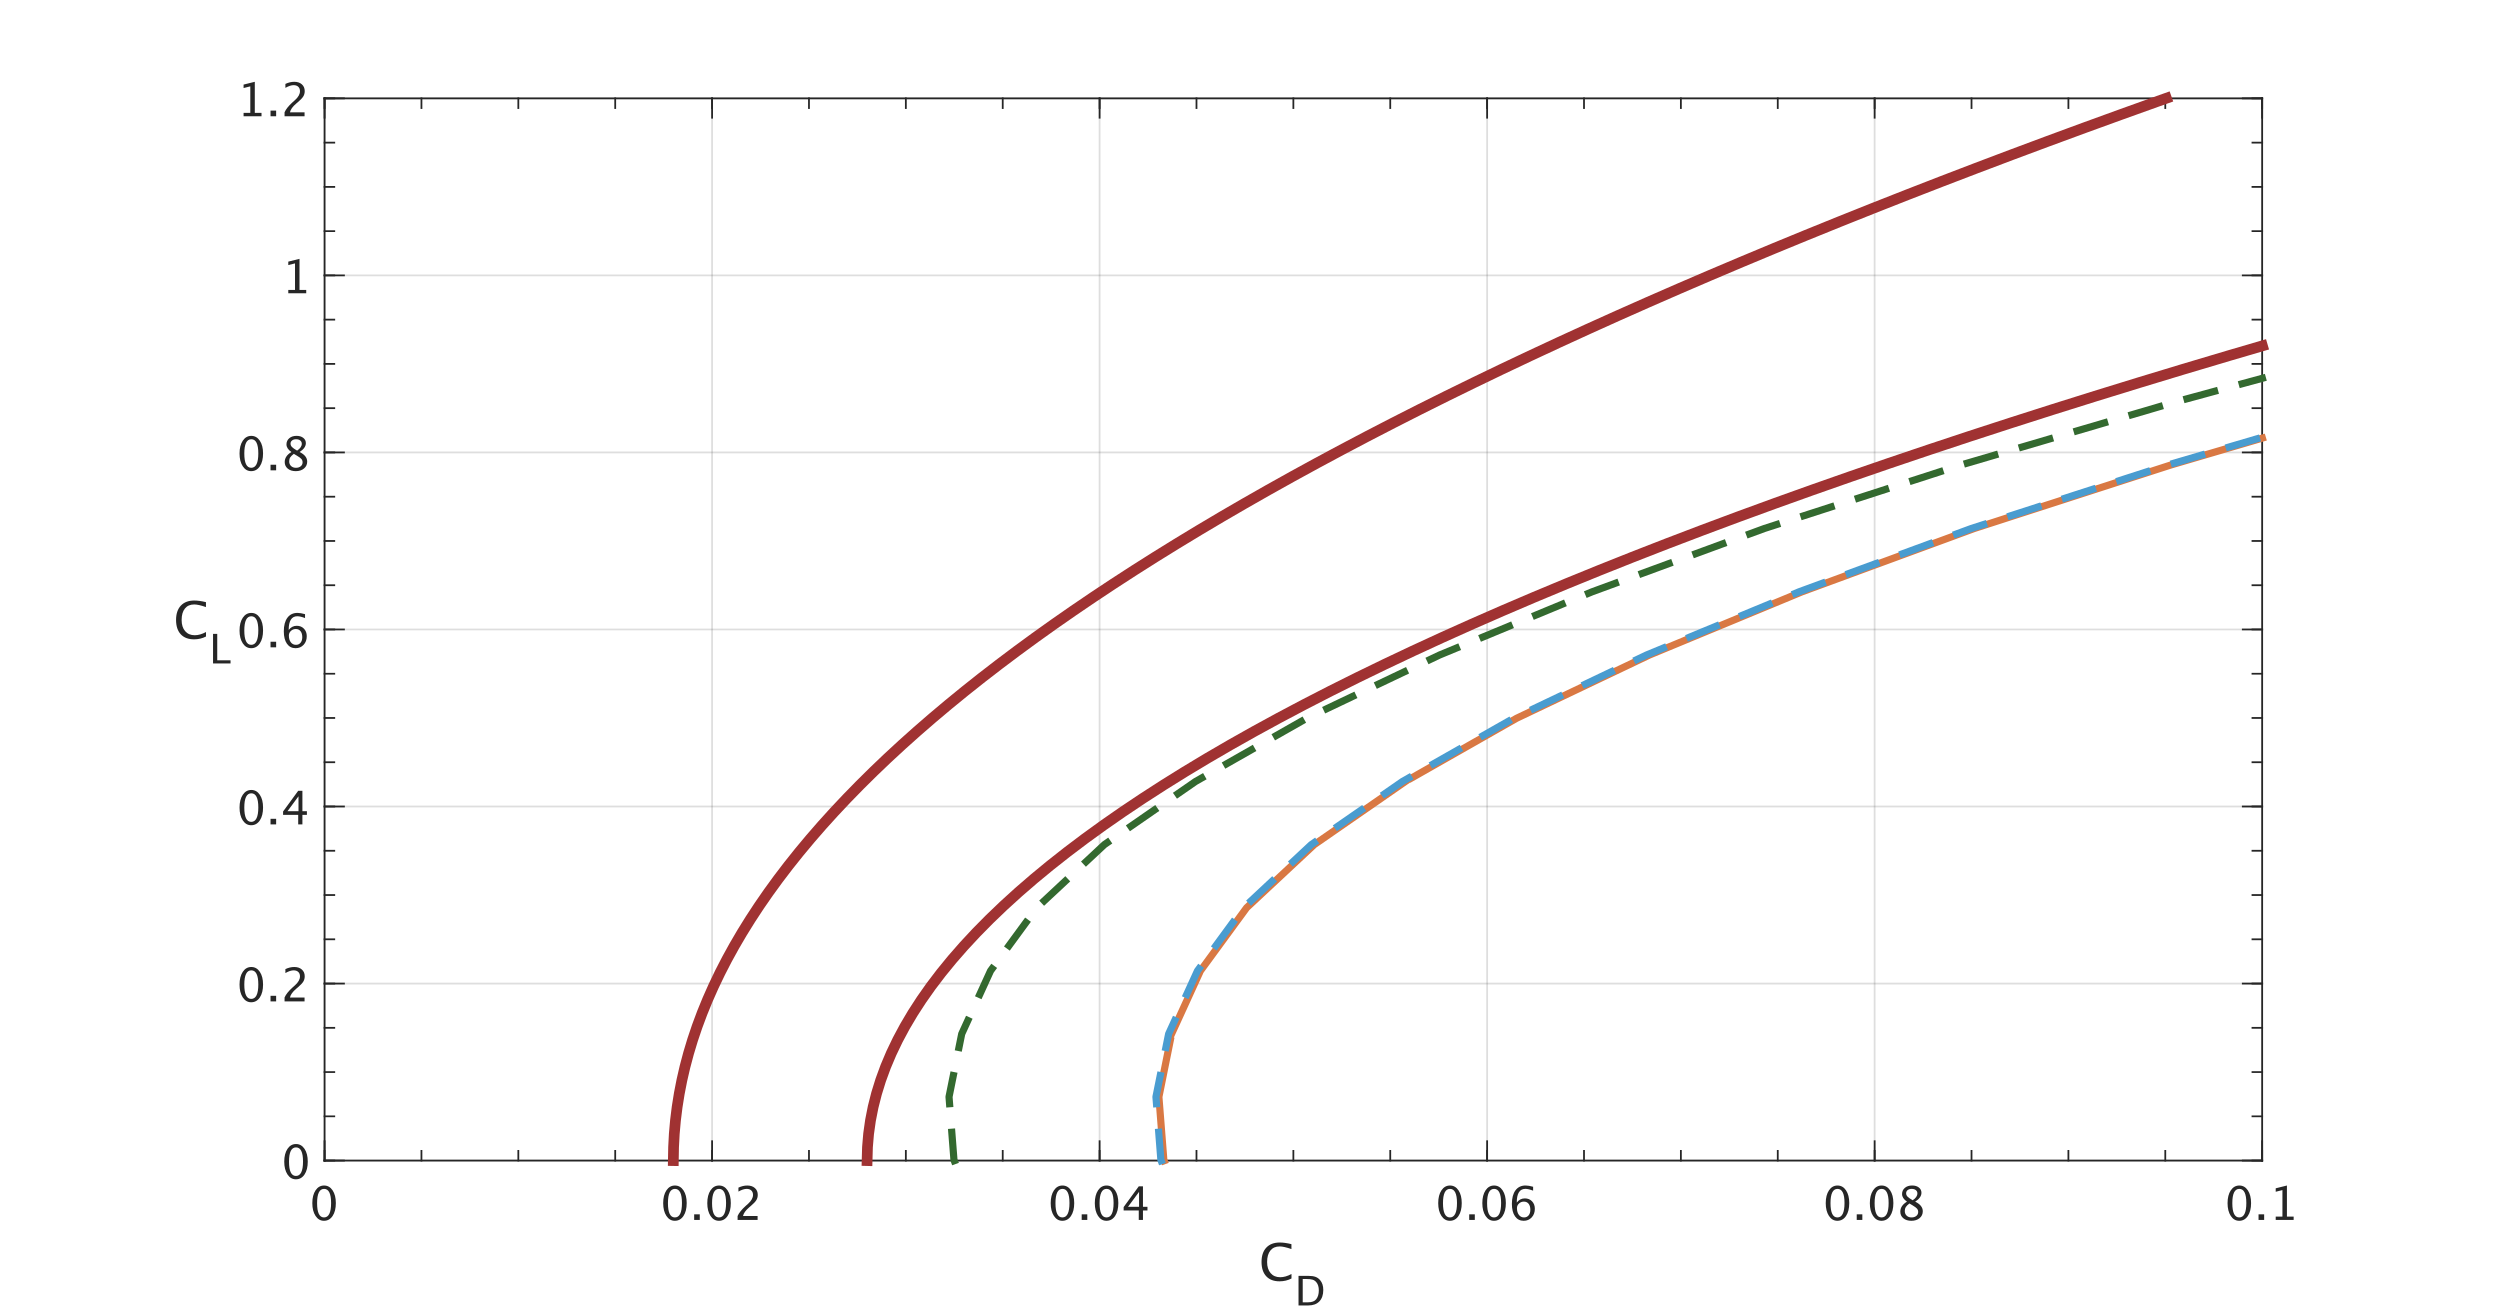 <?xml version="1.0"?>
<!DOCTYPE svg PUBLIC '-//W3C//DTD SVG 1.0//EN'
          'http://www.w3.org/TR/2001/REC-SVG-20010904/DTD/svg10.dtd'>
<svg xmlns:xlink="http://www.w3.org/1999/xlink" style="fill-opacity:1; color-rendering:auto; color-interpolation:auto; text-rendering:auto; stroke:black; stroke-linecap:square; stroke-miterlimit:10; shape-rendering:auto; stroke-opacity:1; fill:black; stroke-dasharray:none; font-weight:normal; stroke-width:1; font-family:'Dialog'; font-style:normal; stroke-linejoin:miter; font-size:12px; stroke-dashoffset:0; image-rendering:auto;" width="1398" height="735" xmlns="http://www.w3.org/2000/svg"
><rect width="100%" height="100%" fill="#808080" stroke="none"/><!--Generated by the Batik Graphics2D SVG Generator--><defs id="genericDefs"
  /><g
  ><defs id="defs1"
    ><clipPath clipPathUnits="userSpaceOnUse" id="clipPath1"
      ><path d="M0 0 L1398 0 L1398 735 L0 735 L0 0 Z"
      /></clipPath
    ></defs
    ><g style="fill:white; stroke:white;"
    ><rect x="0" y="0" width="1398" style="clip-path:url(#clipPath1); stroke:none;" height="735"
    /></g
    ><g style="fill:white; text-rendering:optimizeSpeed; color-rendering:optimizeSpeed; image-rendering:optimizeSpeed; shape-rendering:crispEdges; stroke:white; color-interpolation:sRGB;"
    ><rect x="0" width="1398" height="735" y="0" style="stroke:none;"
      /><path style="stroke:none;" d="M181.5 649 L1265 649 L1265 55 L181.5 55 Z"
    /></g
    ><g style="stroke-linecap:butt; fill-opacity:0.149; fill:rgb(38,38,38); text-rendering:geometricPrecision; image-rendering:optimizeQuality; color-rendering:optimizeQuality; stroke-linejoin:round; stroke:rgb(38,38,38); color-interpolation:linearRGB; stroke-opacity:0.149;"
    ><line y2="55" style="fill:none;" x1="181.5" x2="181.5" y1="649"
      /><line y2="55" style="fill:none;" x1="398.2" x2="398.2" y1="649"
      /><line y2="55" style="fill:none;" x1="614.9" x2="614.9" y1="649"
      /><line y2="55" style="fill:none;" x1="831.6" x2="831.6" y1="649"
      /><line y2="55" style="fill:none;" x1="1048.3" x2="1048.3" y1="649"
      /><line y2="55" style="fill:none;" x1="1265" x2="1265" y1="649"
      /><line y2="649" style="fill:none;" x1="1265" x2="181.5" y1="649"
      /><line y2="550" style="fill:none;" x1="1265" x2="181.5" y1="550"
      /><line y2="451" style="fill:none;" x1="1265" x2="181.5" y1="451"
      /><line y2="352" style="fill:none;" x1="1265" x2="181.5" y1="352"
      /><line y2="253" style="fill:none;" x1="1265" x2="181.5" y1="253"
      /><line y2="154" style="fill:none;" x1="1265" x2="181.5" y1="154"
      /><line y2="55" style="fill:none;" x1="1265" x2="181.5" y1="55"
      /><line x1="181.5" x2="1265" y1="649" style="stroke-linecap:square; fill-opacity:1; fill:none; stroke-opacity:1;" y2="649"
      /><line x1="181.5" x2="1265" y1="55" style="stroke-linecap:square; fill-opacity:1; fill:none; stroke-opacity:1;" y2="55"
      /><line x1="181.5" x2="181.5" y1="649" style="stroke-linecap:square; fill-opacity:1; fill:none; stroke-opacity:1;" y2="638.165"
      /><line x1="398.2" x2="398.2" y1="649" style="stroke-linecap:square; fill-opacity:1; fill:none; stroke-opacity:1;" y2="638.165"
      /><line x1="614.9" x2="614.9" y1="649" style="stroke-linecap:square; fill-opacity:1; fill:none; stroke-opacity:1;" y2="638.165"
      /><line x1="831.6" x2="831.6" y1="649" style="stroke-linecap:square; fill-opacity:1; fill:none; stroke-opacity:1;" y2="638.165"
      /><line x1="1048.3" x2="1048.3" y1="649" style="stroke-linecap:square; fill-opacity:1; fill:none; stroke-opacity:1;" y2="638.165"
      /><line x1="1265" x2="1265" y1="649" style="stroke-linecap:square; fill-opacity:1; fill:none; stroke-opacity:1;" y2="638.165"
      /><line x1="181.5" x2="181.5" y1="55" style="stroke-linecap:square; fill-opacity:1; fill:none; stroke-opacity:1;" y2="65.835"
      /><line x1="398.2" x2="398.2" y1="55" style="stroke-linecap:square; fill-opacity:1; fill:none; stroke-opacity:1;" y2="65.835"
      /><line x1="614.9" x2="614.9" y1="55" style="stroke-linecap:square; fill-opacity:1; fill:none; stroke-opacity:1;" y2="65.835"
      /><line x1="831.6" x2="831.6" y1="55" style="stroke-linecap:square; fill-opacity:1; fill:none; stroke-opacity:1;" y2="65.835"
      /><line x1="1048.3" x2="1048.3" y1="55" style="stroke-linecap:square; fill-opacity:1; fill:none; stroke-opacity:1;" y2="65.835"
      /><line x1="1265" x2="1265" y1="55" style="stroke-linecap:square; fill-opacity:1; fill:none; stroke-opacity:1;" y2="65.835"
      /><line x1="181.5" x2="181.5" y1="649" style="stroke-linecap:square; fill-opacity:1; fill:none; stroke-opacity:1;" y2="643.582"
      /><line x1="235.675" x2="235.675" y1="649" style="stroke-linecap:square; fill-opacity:1; fill:none; stroke-opacity:1;" y2="643.582"
      /><line x1="289.85" x2="289.85" y1="649" style="stroke-linecap:square; fill-opacity:1; fill:none; stroke-opacity:1;" y2="643.582"
      /><line x1="344.025" x2="344.025" y1="649" style="stroke-linecap:square; fill-opacity:1; fill:none; stroke-opacity:1;" y2="643.582"
      /><line x1="398.2" x2="398.2" y1="649" style="stroke-linecap:square; fill-opacity:1; fill:none; stroke-opacity:1;" y2="643.582"
      /><line x1="452.375" x2="452.375" y1="649" style="stroke-linecap:square; fill-opacity:1; fill:none; stroke-opacity:1;" y2="643.582"
      /><line x1="506.55" x2="506.55" y1="649" style="stroke-linecap:square; fill-opacity:1; fill:none; stroke-opacity:1;" y2="643.582"
      /><line x1="560.725" x2="560.725" y1="649" style="stroke-linecap:square; fill-opacity:1; fill:none; stroke-opacity:1;" y2="643.582"
      /><line x1="614.9" x2="614.9" y1="649" style="stroke-linecap:square; fill-opacity:1; fill:none; stroke-opacity:1;" y2="643.582"
      /><line x1="669.075" x2="669.075" y1="649" style="stroke-linecap:square; fill-opacity:1; fill:none; stroke-opacity:1;" y2="643.582"
      /><line x1="723.25" x2="723.25" y1="649" style="stroke-linecap:square; fill-opacity:1; fill:none; stroke-opacity:1;" y2="643.582"
      /><line x1="777.425" x2="777.425" y1="649" style="stroke-linecap:square; fill-opacity:1; fill:none; stroke-opacity:1;" y2="643.582"
      /><line x1="831.6" x2="831.6" y1="649" style="stroke-linecap:square; fill-opacity:1; fill:none; stroke-opacity:1;" y2="643.582"
      /><line x1="885.775" x2="885.775" y1="649" style="stroke-linecap:square; fill-opacity:1; fill:none; stroke-opacity:1;" y2="643.582"
      /><line x1="939.95" x2="939.95" y1="649" style="stroke-linecap:square; fill-opacity:1; fill:none; stroke-opacity:1;" y2="643.582"
      /><line x1="994.125" x2="994.125" y1="649" style="stroke-linecap:square; fill-opacity:1; fill:none; stroke-opacity:1;" y2="643.582"
      /><line x1="1048.3" x2="1048.3" y1="649" style="stroke-linecap:square; fill-opacity:1; fill:none; stroke-opacity:1;" y2="643.582"
      /><line x1="1102.475" x2="1102.475" y1="649" style="stroke-linecap:square; fill-opacity:1; fill:none; stroke-opacity:1;" y2="643.582"
      /><line x1="1156.65" x2="1156.65" y1="649" style="stroke-linecap:square; fill-opacity:1; fill:none; stroke-opacity:1;" y2="643.582"
      /><line x1="1210.825" x2="1210.825" y1="649" style="stroke-linecap:square; fill-opacity:1; fill:none; stroke-opacity:1;" y2="643.582"
      /><line x1="1265" x2="1265" y1="649" style="stroke-linecap:square; fill-opacity:1; fill:none; stroke-opacity:1;" y2="643.582"
      /><line x1="181.5" x2="181.5" y1="55" style="stroke-linecap:square; fill-opacity:1; fill:none; stroke-opacity:1;" y2="60.417"
      /><line x1="235.675" x2="235.675" y1="55" style="stroke-linecap:square; fill-opacity:1; fill:none; stroke-opacity:1;" y2="60.417"
      /><line x1="289.85" x2="289.85" y1="55" style="stroke-linecap:square; fill-opacity:1; fill:none; stroke-opacity:1;" y2="60.417"
      /><line x1="344.025" x2="344.025" y1="55" style="stroke-linecap:square; fill-opacity:1; fill:none; stroke-opacity:1;" y2="60.417"
      /><line x1="398.2" x2="398.2" y1="55" style="stroke-linecap:square; fill-opacity:1; fill:none; stroke-opacity:1;" y2="60.417"
      /><line x1="452.375" x2="452.375" y1="55" style="stroke-linecap:square; fill-opacity:1; fill:none; stroke-opacity:1;" y2="60.417"
      /><line x1="506.55" x2="506.55" y1="55" style="stroke-linecap:square; fill-opacity:1; fill:none; stroke-opacity:1;" y2="60.417"
      /><line x1="560.725" x2="560.725" y1="55" style="stroke-linecap:square; fill-opacity:1; fill:none; stroke-opacity:1;" y2="60.417"
      /><line x1="614.9" x2="614.9" y1="55" style="stroke-linecap:square; fill-opacity:1; fill:none; stroke-opacity:1;" y2="60.417"
      /><line x1="669.075" x2="669.075" y1="55" style="stroke-linecap:square; fill-opacity:1; fill:none; stroke-opacity:1;" y2="60.417"
      /><line x1="723.25" x2="723.25" y1="55" style="stroke-linecap:square; fill-opacity:1; fill:none; stroke-opacity:1;" y2="60.417"
      /><line x1="777.425" x2="777.425" y1="55" style="stroke-linecap:square; fill-opacity:1; fill:none; stroke-opacity:1;" y2="60.417"
      /><line x1="831.6" x2="831.6" y1="55" style="stroke-linecap:square; fill-opacity:1; fill:none; stroke-opacity:1;" y2="60.417"
      /><line x1="885.775" x2="885.775" y1="55" style="stroke-linecap:square; fill-opacity:1; fill:none; stroke-opacity:1;" y2="60.417"
      /><line x1="939.95" x2="939.95" y1="55" style="stroke-linecap:square; fill-opacity:1; fill:none; stroke-opacity:1;" y2="60.417"
      /><line x1="994.125" x2="994.125" y1="55" style="stroke-linecap:square; fill-opacity:1; fill:none; stroke-opacity:1;" y2="60.417"
      /><line x1="1048.3" x2="1048.3" y1="55" style="stroke-linecap:square; fill-opacity:1; fill:none; stroke-opacity:1;" y2="60.417"
      /><line x1="1102.475" x2="1102.475" y1="55" style="stroke-linecap:square; fill-opacity:1; fill:none; stroke-opacity:1;" y2="60.417"
      /><line x1="1156.65" x2="1156.65" y1="55" style="stroke-linecap:square; fill-opacity:1; fill:none; stroke-opacity:1;" y2="60.417"
      /><line x1="1210.825" x2="1210.825" y1="55" style="stroke-linecap:square; fill-opacity:1; fill:none; stroke-opacity:1;" y2="60.417"
      /><line x1="1265" x2="1265" y1="55" style="stroke-linecap:square; fill-opacity:1; fill:none; stroke-opacity:1;" y2="60.417"
    /></g
    ><g transform="translate(181.5,656.2)" style="font-size:26px; fill:rgb(38,38,38); text-rendering:geometricPrecision; color-rendering:optimizeQuality; image-rendering:optimizeQuality; stroke:rgb(38,38,38); color-interpolation:linearRGB;"
    ><path style="stroke:none;" d="M-0.35 26.47 Q-3.257 26.47 -5.053 23.734 Q-6.85 20.998 -6.85 16.593 Q-6.85 12.149 -5.04 9.445 Q-3.231 6.741 -0.273 6.741 Q2.685 6.741 4.494 9.445 Q6.303 12.149 6.303 16.555 Q6.303 21.074 4.494 23.772 Q2.685 26.47 -0.35 26.47 ZM-0.324 24.591 Q3.649 24.591 3.649 16.517 Q3.649 8.62 -0.273 8.62 Q-4.184 8.62 -4.184 16.593 Q-4.184 24.591 -0.324 24.591 Z"
    /></g
    ><g transform="translate(398.2,656.2)" style="font-size:26px; fill:rgb(38,38,38); text-rendering:geometricPrecision; color-rendering:optimizeQuality; image-rendering:optimizeQuality; stroke:rgb(38,38,38); color-interpolation:linearRGB;"
    ><path style="stroke:none;" d="M-20.85 26.47 Q-23.757 26.47 -25.553 23.734 Q-27.35 20.998 -27.35 16.593 Q-27.35 12.149 -25.541 9.445 Q-23.731 6.741 -20.773 6.741 Q-17.815 6.741 -16.006 9.445 Q-14.197 12.149 -14.197 16.555 Q-14.197 21.074 -16.006 23.772 Q-17.815 26.47 -20.85 26.47 ZM-20.824 24.591 Q-16.851 24.591 -16.851 16.517 Q-16.851 8.62 -20.773 8.62 Q-24.684 8.62 -24.684 16.593 Q-24.684 24.591 -20.824 24.591 ZM-10.021 26 L-10.021 22.864 L-6.885 22.864 L-6.885 26 ZM3.817 26.47 Q0.91 26.47 -0.886 23.734 Q-2.683 20.998 -2.683 16.593 Q-2.683 12.149 -0.874 9.445 Q0.935 6.741 3.894 6.741 Q6.852 6.741 8.661 9.445 Q10.47 12.149 10.47 16.555 Q10.47 21.074 8.661 23.772 Q6.852 26.47 3.817 26.47 ZM3.843 24.591 Q7.816 24.591 7.816 16.517 Q7.816 8.62 3.894 8.62 Q-0.017 8.62 -0.017 16.593 Q-0.017 24.591 3.843 24.591 ZM14.266 26 L14.266 23.804 Q15.357 21.252 18.684 18.243 L20.118 16.961 Q22.886 14.46 22.886 11.997 Q22.886 10.423 21.94 9.521 Q20.994 8.62 19.344 8.62 Q17.389 8.62 14.735 10.131 L14.735 7.922 Q17.236 6.741 19.699 6.741 Q22.34 6.741 23.939 8.163 Q25.539 9.585 25.539 11.934 Q25.539 13.622 24.733 14.93 Q23.927 16.237 21.73 18.104 L20.766 18.929 Q17.757 21.48 17.287 23.804 L25.45 23.804 L25.45 26 Z"
    /></g
    ><g transform="translate(614.9,656.2)" style="font-size:26px; fill:rgb(38,38,38); text-rendering:geometricPrecision; color-rendering:optimizeQuality; image-rendering:optimizeQuality; stroke:rgb(38,38,38); color-interpolation:linearRGB;"
    ><path style="stroke:none;" d="M-20.85 26.47 Q-23.757 26.47 -25.553 23.734 Q-27.35 20.998 -27.35 16.593 Q-27.35 12.149 -25.541 9.445 Q-23.731 6.741 -20.773 6.741 Q-17.815 6.741 -16.006 9.445 Q-14.197 12.149 -14.197 16.555 Q-14.197 21.074 -16.006 23.772 Q-17.815 26.47 -20.85 26.47 ZM-20.824 24.591 Q-16.851 24.591 -16.851 16.517 Q-16.851 8.62 -20.773 8.62 Q-24.684 8.62 -24.684 16.593 Q-24.684 24.591 -20.824 24.591 ZM-10.021 26 L-10.021 22.864 L-6.885 22.864 L-6.885 26 ZM3.817 26.47 Q0.91 26.47 -0.886 23.734 Q-2.683 20.998 -2.683 16.593 Q-2.683 12.149 -0.874 9.445 Q0.935 6.741 3.894 6.741 Q6.852 6.741 8.661 9.445 Q10.47 12.149 10.47 16.555 Q10.47 21.074 8.661 23.772 Q6.852 26.47 3.817 26.47 ZM3.843 24.591 Q7.816 24.591 7.816 16.517 Q7.816 8.62 3.894 8.62 Q-0.017 8.62 -0.017 16.593 Q-0.017 24.591 3.843 24.591 ZM21.895 26 L21.895 20.681 L13.44 20.681 L13.44 18.789 L21.895 7.211 L24.244 7.211 L24.244 18.637 L26.758 18.637 L26.758 20.681 L24.244 20.681 L24.244 26 ZM15.891 18.637 L22.061 18.637 L22.061 10.283 Z"
    /></g
    ><g transform="translate(831.6,656.2)" style="font-size:26px; fill:rgb(38,38,38); text-rendering:geometricPrecision; color-rendering:optimizeQuality; image-rendering:optimizeQuality; stroke:rgb(38,38,38); color-interpolation:linearRGB;"
    ><path style="stroke:none;" d="M-20.85 26.47 Q-23.757 26.47 -25.553 23.734 Q-27.35 20.998 -27.35 16.593 Q-27.35 12.149 -25.541 9.445 Q-23.731 6.741 -20.773 6.741 Q-17.815 6.741 -16.006 9.445 Q-14.197 12.149 -14.197 16.555 Q-14.197 21.074 -16.006 23.772 Q-17.815 26.47 -20.85 26.47 ZM-20.824 24.591 Q-16.851 24.591 -16.851 16.517 Q-16.851 8.62 -20.773 8.62 Q-24.684 8.62 -24.684 16.593 Q-24.684 24.591 -20.824 24.591 ZM-10.021 26 L-10.021 22.864 L-6.885 22.864 L-6.885 26 ZM3.817 26.47 Q0.91 26.47 -0.886 23.734 Q-2.683 20.998 -2.683 16.593 Q-2.683 12.149 -0.874 9.445 Q0.935 6.741 3.894 6.741 Q6.852 6.741 8.661 9.445 Q10.47 12.149 10.47 16.555 Q10.47 21.074 8.661 23.772 Q6.852 26.47 3.817 26.47 ZM3.843 24.591 Q7.816 24.591 7.816 16.517 Q7.816 8.62 3.894 8.62 Q-0.017 8.62 -0.017 16.593 Q-0.017 24.591 3.843 24.591 ZM16.576 16.263 Q18.366 13.94 21.083 13.94 Q23.546 13.94 25.114 15.571 Q26.682 17.202 26.682 19.754 Q26.682 22.686 24.923 24.578 Q23.165 26.47 20.461 26.47 Q17.351 26.47 15.599 23.969 Q13.847 21.468 13.847 17.024 Q13.847 12.137 15.859 9.433 Q17.871 6.729 21.527 6.729 Q23.203 6.729 25.717 7.439 L25.717 9.623 Q23.064 8.607 21.375 8.607 Q16.576 8.607 16.576 16.263 ZM24.168 20.312 Q24.168 18.18 23.209 16.961 Q22.251 15.742 20.55 15.742 Q18.963 15.742 17.82 16.809 Q16.678 17.875 16.678 19.373 Q16.678 21.734 17.763 23.163 Q18.849 24.591 20.639 24.591 Q22.251 24.591 23.209 23.429 Q24.168 22.268 24.168 20.312 Z"
    /></g
    ><g transform="translate(1048.3,656.2)" style="font-size:26px; fill:rgb(38,38,38); text-rendering:geometricPrecision; color-rendering:optimizeQuality; image-rendering:optimizeQuality; stroke:rgb(38,38,38); color-interpolation:linearRGB;"
    ><path style="stroke:none;" d="M-20.85 26.47 Q-23.757 26.47 -25.553 23.734 Q-27.35 20.998 -27.35 16.593 Q-27.35 12.149 -25.541 9.445 Q-23.731 6.741 -20.773 6.741 Q-17.815 6.741 -16.006 9.445 Q-14.197 12.149 -14.197 16.555 Q-14.197 21.074 -16.006 23.772 Q-17.815 26.47 -20.85 26.47 ZM-20.824 24.591 Q-16.851 24.591 -16.851 16.517 Q-16.851 8.62 -20.773 8.62 Q-24.684 8.62 -24.684 16.593 Q-24.684 24.591 -20.824 24.591 ZM-10.021 26 L-10.021 22.864 L-6.885 22.864 L-6.885 26 ZM3.817 26.47 Q0.91 26.47 -0.886 23.734 Q-2.683 20.998 -2.683 16.593 Q-2.683 12.149 -0.874 9.445 Q0.935 6.741 3.894 6.741 Q6.852 6.741 8.661 9.445 Q10.47 12.149 10.47 16.555 Q10.47 21.074 8.661 23.772 Q6.852 26.47 3.817 26.47 ZM3.843 24.591 Q7.816 24.591 7.816 16.517 Q7.816 8.62 3.894 8.62 Q-0.017 8.62 -0.017 16.593 Q-0.017 24.591 3.843 24.591 ZM18.087 15.768 Q15.332 13.851 15.332 11.527 Q15.332 9.395 16.894 8.062 Q18.455 6.729 20.969 6.729 Q23.292 6.729 24.733 7.858 Q26.174 8.988 26.174 10.791 Q26.174 13.521 22.67 15.768 Q26.923 17.85 26.923 21.138 Q26.923 23.499 25.139 24.984 Q23.355 26.47 20.537 26.47 Q17.77 26.47 16.062 25.067 Q14.354 23.664 14.354 21.379 Q14.354 18.002 18.087 15.768 ZM21.273 14.98 Q23.901 13.254 23.901 11.134 Q23.901 10.004 23.025 9.312 Q22.149 8.62 20.715 8.62 Q19.331 8.62 18.468 9.299 Q17.605 9.979 17.605 11.058 Q17.605 12.111 18.385 12.943 Q19.166 13.774 21.273 14.98 ZM19.445 16.783 Q17.935 17.951 17.395 18.821 Q16.855 19.69 16.855 20.985 Q16.855 22.598 17.896 23.594 Q18.938 24.591 20.639 24.591 Q22.276 24.591 23.311 23.74 Q24.346 22.89 24.346 21.531 Q24.346 20.439 23.705 19.684 Q23.064 18.929 21.223 17.837 Z"
    /></g
    ><g transform="translate(1265,656.2)" style="font-size:26px; fill:rgb(38,38,38); text-rendering:geometricPrecision; color-rendering:optimizeQuality; image-rendering:optimizeQuality; stroke:rgb(38,38,38); color-interpolation:linearRGB;"
    ><path style="stroke:none;" d="M-12.85 26.47 Q-15.757 26.47 -17.553 23.734 Q-19.35 20.998 -19.35 16.593 Q-19.35 12.149 -17.541 9.445 Q-15.731 6.741 -12.773 6.741 Q-9.815 6.741 -8.006 9.445 Q-6.197 12.149 -6.197 16.555 Q-6.197 21.074 -8.006 23.772 Q-9.815 26.47 -12.85 26.47 ZM-12.824 24.591 Q-8.851 24.591 -8.851 16.517 Q-8.851 8.62 -12.773 8.62 Q-16.684 8.62 -16.684 16.593 Q-16.684 24.591 -12.824 24.591 ZM-2.021 26 L-2.021 22.864 L1.115 22.864 L1.115 26 ZM7.577 26 L7.577 24.121 L11.335 24.121 L11.335 9.293 L7.577 10.232 L7.577 8.303 L13.849 6.741 L13.849 24.121 L17.606 24.121 L17.606 26 Z"
    /></g
    ><g transform="translate(704,716)" style="font-size:28.6px; fill:rgb(38,38,38); text-rendering:geometricPrecision; color-rendering:optimizeQuality; image-rendering:optimizeQuality; stroke:rgb(38,38,38); color-interpolation:linearRGB;"
    ><path style="stroke:none;" d="M11.521 0.517 Q6.703 0.517 4.078 -2.311 Q1.452 -5.139 1.452 -10.32 Q1.452 -15.487 4.127 -18.336 Q6.801 -21.185 11.661 -21.185 Q14.44 -21.185 18.168 -20.277 L18.168 -17.526 Q13.923 -18.992 11.619 -18.992 Q8.253 -18.992 6.41 -16.716 Q4.566 -14.44 4.566 -10.292 Q4.566 -6.34 6.535 -4.057 Q8.505 -1.774 11.912 -1.774 Q14.845 -1.774 18.196 -3.575 L18.196 -1.061 Q15.138 0.517 11.521 0.517 Z"
    /></g
    ><g transform="translate(724,730)" style="font-size:22.88px; fill:rgb(38,38,38); text-rendering:geometricPrecision; color-rendering:optimizeQuality; image-rendering:optimizeQuality; stroke:rgb(38,38,38); color-interpolation:linearRGB;"
    ><path style="stroke:none;" d="M2.134 0 L2.134 -16.534 L7.63 -16.534 Q10.088 -16.534 11.602 -15.987 Q13.116 -15.44 14.222 -14.132 Q15.976 -12.055 15.976 -8.658 Q15.976 -4.536 13.797 -2.268 Q11.619 0 7.664 0 ZM4.48 -1.754 L7.485 -1.754 Q10.703 -1.754 12.043 -3.486 Q13.485 -5.329 13.485 -8.435 Q13.485 -11.351 12.066 -13.015 Q11.205 -14.032 10.01 -14.406 Q8.815 -14.78 6.413 -14.78 L4.48 -14.78 Z"
    /></g
    ><g style="fill:rgb(38,38,38); text-rendering:geometricPrecision; color-rendering:optimizeQuality; image-rendering:optimizeQuality; stroke-linejoin:round; stroke:rgb(38,38,38); color-interpolation:linearRGB;"
    ><line y2="55" style="fill:none;" x1="181.5" x2="181.5" y1="649"
      /><line y2="55" style="fill:none;" x1="1265" x2="1265" y1="649"
      /><line y2="649" style="fill:none;" x1="181.5" x2="192.335" y1="649"
      /><line y2="550" style="fill:none;" x1="181.5" x2="192.335" y1="550"
      /><line y2="451" style="fill:none;" x1="181.5" x2="192.335" y1="451"
      /><line y2="352" style="fill:none;" x1="181.5" x2="192.335" y1="352"
      /><line y2="253" style="fill:none;" x1="181.5" x2="192.335" y1="253"
      /><line y2="154" style="fill:none;" x1="181.5" x2="192.335" y1="154"
      /><line y2="55" style="fill:none;" x1="181.5" x2="192.335" y1="55"
      /><line y2="649" style="fill:none;" x1="1265" x2="1254.165" y1="649"
      /><line y2="550" style="fill:none;" x1="1265" x2="1254.165" y1="550"
      /><line y2="451" style="fill:none;" x1="1265" x2="1254.165" y1="451"
      /><line y2="352" style="fill:none;" x1="1265" x2="1254.165" y1="352"
      /><line y2="253" style="fill:none;" x1="1265" x2="1254.165" y1="253"
      /><line y2="154" style="fill:none;" x1="1265" x2="1254.165" y1="154"
      /><line y2="55" style="fill:none;" x1="1265" x2="1254.165" y1="55"
      /><line y2="649" style="fill:none;" x1="181.5" x2="186.917" y1="649"
      /><line y2="624.25" style="fill:none;" x1="181.5" x2="186.917" y1="624.25"
      /><line y2="599.5" style="fill:none;" x1="181.5" x2="186.917" y1="599.5"
      /><line y2="574.75" style="fill:none;" x1="181.5" x2="186.917" y1="574.75"
      /><line y2="550" style="fill:none;" x1="181.5" x2="186.917" y1="550"
      /><line y2="525.25" style="fill:none;" x1="181.5" x2="186.917" y1="525.25"
      /><line y2="500.5" style="fill:none;" x1="181.5" x2="186.917" y1="500.5"
      /><line y2="475.75" style="fill:none;" x1="181.5" x2="186.917" y1="475.75"
      /><line y2="451" style="fill:none;" x1="181.5" x2="186.917" y1="451"
      /><line y2="426.25" style="fill:none;" x1="181.5" x2="186.917" y1="426.25"
      /><line y2="401.5" style="fill:none;" x1="181.5" x2="186.917" y1="401.5"
      /><line y2="376.75" style="fill:none;" x1="181.5" x2="186.917" y1="376.75"
      /><line y2="352" style="fill:none;" x1="181.5" x2="186.917" y1="352"
      /><line y2="327.25" style="fill:none;" x1="181.5" x2="186.917" y1="327.25"
      /><line y2="302.5" style="fill:none;" x1="181.5" x2="186.917" y1="302.5"
      /><line y2="277.75" style="fill:none;" x1="181.5" x2="186.917" y1="277.75"
      /><line y2="253" style="fill:none;" x1="181.5" x2="186.917" y1="253"
      /><line y2="228.25" style="fill:none;" x1="181.5" x2="186.917" y1="228.25"
      /><line y2="203.5" style="fill:none;" x1="181.5" x2="186.917" y1="203.5"
      /><line y2="178.75" style="fill:none;" x1="181.5" x2="186.917" y1="178.75"
      /><line y2="154" style="fill:none;" x1="181.5" x2="186.917" y1="154"
      /><line y2="129.25" style="fill:none;" x1="181.5" x2="186.917" y1="129.25"
      /><line y2="104.5" style="fill:none;" x1="181.5" x2="186.917" y1="104.5"
      /><line y2="79.75" style="fill:none;" x1="181.5" x2="186.917" y1="79.75"
      /><line y2="55" style="fill:none;" x1="181.5" x2="186.917" y1="55"
      /><line y2="649" style="fill:none;" x1="1265" x2="1259.582" y1="649"
      /><line y2="624.25" style="fill:none;" x1="1265" x2="1259.582" y1="624.25"
      /><line y2="599.5" style="fill:none;" x1="1265" x2="1259.582" y1="599.5"
      /><line y2="574.75" style="fill:none;" x1="1265" x2="1259.582" y1="574.75"
      /><line y2="550" style="fill:none;" x1="1265" x2="1259.582" y1="550"
      /><line y2="525.25" style="fill:none;" x1="1265" x2="1259.582" y1="525.25"
      /><line y2="500.5" style="fill:none;" x1="1265" x2="1259.582" y1="500.5"
      /><line y2="475.75" style="fill:none;" x1="1265" x2="1259.582" y1="475.75"
      /><line y2="451" style="fill:none;" x1="1265" x2="1259.582" y1="451"
      /><line y2="426.25" style="fill:none;" x1="1265" x2="1259.582" y1="426.25"
      /><line y2="401.5" style="fill:none;" x1="1265" x2="1259.582" y1="401.5"
      /><line y2="376.75" style="fill:none;" x1="1265" x2="1259.582" y1="376.75"
      /><line y2="352" style="fill:none;" x1="1265" x2="1259.582" y1="352"
      /><line y2="327.25" style="fill:none;" x1="1265" x2="1259.582" y1="327.25"
      /><line y2="302.5" style="fill:none;" x1="1265" x2="1259.582" y1="302.5"
      /><line y2="277.75" style="fill:none;" x1="1265" x2="1259.582" y1="277.75"
      /><line y2="253" style="fill:none;" x1="1265" x2="1259.582" y1="253"
      /><line y2="228.25" style="fill:none;" x1="1265" x2="1259.582" y1="228.25"
      /><line y2="203.5" style="fill:none;" x1="1265" x2="1259.582" y1="203.5"
      /><line y2="178.75" style="fill:none;" x1="1265" x2="1259.582" y1="178.75"
      /><line y2="154" style="fill:none;" x1="1265" x2="1259.582" y1="154"
      /><line y2="129.25" style="fill:none;" x1="1265" x2="1259.582" y1="129.25"
      /><line y2="104.5" style="fill:none;" x1="1265" x2="1259.582" y1="104.5"
      /><line y2="79.75" style="fill:none;" x1="1265" x2="1259.582" y1="79.75"
      /><line y2="55" style="fill:none;" x1="1265" x2="1259.582" y1="55"
    /></g
    ><g transform="translate(174.3,649)" style="font-size:26px; fill:rgb(38,38,38); text-rendering:geometricPrecision; color-rendering:optimizeQuality; image-rendering:optimizeQuality; stroke:rgb(38,38,38); color-interpolation:linearRGB;"
    ><path style="stroke:none;" d="M-8.85 10.47 Q-11.757 10.47 -13.553 7.734 Q-15.35 4.998 -15.35 0.593 Q-15.35 -3.851 -13.54 -6.555 Q-11.731 -9.259 -8.773 -9.259 Q-5.815 -9.259 -4.006 -6.555 Q-2.197 -3.851 -2.197 0.555 Q-2.197 5.074 -4.006 7.772 Q-5.815 10.47 -8.85 10.47 ZM-8.824 8.591 Q-4.851 8.591 -4.851 0.517 Q-4.851 -7.38 -8.773 -7.38 Q-12.684 -7.38 -12.684 0.593 Q-12.684 8.591 -8.824 8.591 Z"
    /></g
    ><g transform="translate(174.3,550)" style="font-size:26px; fill:rgb(38,38,38); text-rendering:geometricPrecision; color-rendering:optimizeQuality; image-rendering:optimizeQuality; stroke:rgb(38,38,38); color-interpolation:linearRGB;"
    ><path style="stroke:none;" d="M-33.85 10.47 Q-36.757 10.47 -38.553 7.734 Q-40.35 4.998 -40.35 0.593 Q-40.35 -3.851 -38.541 -6.555 Q-36.731 -9.259 -33.773 -9.259 Q-30.815 -9.259 -29.006 -6.555 Q-27.197 -3.851 -27.197 0.555 Q-27.197 5.074 -29.006 7.772 Q-30.815 10.47 -33.85 10.47 ZM-33.824 8.591 Q-29.851 8.591 -29.851 0.517 Q-29.851 -7.38 -33.773 -7.38 Q-37.684 -7.38 -37.684 0.593 Q-37.684 8.591 -33.824 8.591 ZM-23.02 10 L-23.02 6.864 L-19.885 6.864 L-19.885 10 ZM-15.175 10 L-15.175 7.804 Q-14.083 5.252 -10.757 2.243 L-9.322 0.961 Q-6.555 -1.54 -6.555 -4.003 Q-6.555 -5.577 -7.5 -6.479 Q-8.446 -7.38 -10.097 -7.38 Q-12.052 -7.38 -14.705 -5.869 L-14.705 -8.078 Q-12.204 -9.259 -9.741 -9.259 Q-7.101 -9.259 -5.501 -7.837 Q-3.901 -6.415 -3.901 -4.066 Q-3.901 -2.378 -4.707 -1.07 Q-5.514 0.237 -7.71 2.103 L-8.675 2.929 Q-11.684 5.481 -12.153 7.804 L-3.99 7.804 L-3.99 10 Z"
    /></g
    ><g transform="translate(174.3,451)" style="font-size:26px; fill:rgb(38,38,38); text-rendering:geometricPrecision; color-rendering:optimizeQuality; image-rendering:optimizeQuality; stroke:rgb(38,38,38); color-interpolation:linearRGB;"
    ><path style="stroke:none;" d="M-33.85 10.47 Q-36.757 10.47 -38.553 7.734 Q-40.35 4.998 -40.35 0.593 Q-40.35 -3.851 -38.541 -6.555 Q-36.731 -9.259 -33.773 -9.259 Q-30.815 -9.259 -29.006 -6.555 Q-27.197 -3.851 -27.197 0.555 Q-27.197 5.074 -29.006 7.772 Q-30.815 10.47 -33.85 10.47 ZM-33.824 8.591 Q-29.851 8.591 -29.851 0.517 Q-29.851 -7.38 -33.773 -7.38 Q-37.684 -7.38 -37.684 0.593 Q-37.684 8.591 -33.824 8.591 ZM-23.02 10 L-23.02 6.864 L-19.885 6.864 L-19.885 10 ZM-7.545 10 L-7.545 4.681 L-16 4.681 L-16 2.789 L-7.545 -8.789 L-5.196 -8.789 L-5.196 2.637 L-2.683 2.637 L-2.683 4.681 L-5.196 4.681 L-5.196 10 ZM-13.55 2.637 L-7.38 2.637 L-7.38 -5.717 Z"
    /></g
    ><g transform="translate(174.3,352)" style="font-size:26px; fill:rgb(38,38,38); text-rendering:geometricPrecision; color-rendering:optimizeQuality; image-rendering:optimizeQuality; stroke:rgb(38,38,38); color-interpolation:linearRGB;"
    ><path style="stroke:none;" d="M-33.85 10.47 Q-36.757 10.47 -38.553 7.734 Q-40.35 4.998 -40.35 0.593 Q-40.35 -3.851 -38.541 -6.555 Q-36.731 -9.259 -33.773 -9.259 Q-30.815 -9.259 -29.006 -6.555 Q-27.197 -3.851 -27.197 0.555 Q-27.197 5.074 -29.006 7.772 Q-30.815 10.47 -33.85 10.47 ZM-33.824 8.591 Q-29.851 8.591 -29.851 0.517 Q-29.851 -7.38 -33.773 -7.38 Q-37.684 -7.38 -37.684 0.593 Q-37.684 8.591 -33.824 8.591 ZM-23.02 10 L-23.02 6.864 L-19.885 6.864 L-19.885 10 ZM-12.864 0.263 Q-11.074 -2.061 -8.357 -2.061 Q-5.894 -2.061 -4.327 -0.429 Q-2.759 1.202 -2.759 3.754 Q-2.759 6.686 -4.517 8.578 Q-6.275 10.47 -8.979 10.47 Q-12.09 10.47 -13.842 7.969 Q-15.594 5.468 -15.594 1.024 Q-15.594 -3.863 -13.582 -6.567 Q-11.569 -9.271 -7.913 -9.271 Q-6.237 -9.271 -3.724 -8.56 L-3.724 -6.377 Q-6.377 -7.393 -8.065 -7.393 Q-12.864 -7.393 -12.864 0.263 ZM-5.272 4.312 Q-5.272 2.18 -6.231 0.961 Q-7.189 -0.258 -8.891 -0.258 Q-10.477 -0.258 -11.62 0.809 Q-12.763 1.875 -12.763 3.373 Q-12.763 5.734 -11.677 7.163 Q-10.592 8.591 -8.802 8.591 Q-7.189 8.591 -6.231 7.429 Q-5.272 6.268 -5.272 4.312 Z"
    /></g
    ><g transform="translate(174.3,253)" style="font-size:26px; fill:rgb(38,38,38); text-rendering:geometricPrecision; color-rendering:optimizeQuality; image-rendering:optimizeQuality; stroke:rgb(38,38,38); color-interpolation:linearRGB;"
    ><path style="stroke:none;" d="M-33.85 10.47 Q-36.757 10.47 -38.553 7.734 Q-40.35 4.998 -40.35 0.593 Q-40.35 -3.851 -38.541 -6.555 Q-36.731 -9.259 -33.773 -9.259 Q-30.815 -9.259 -29.006 -6.555 Q-27.197 -3.851 -27.197 0.555 Q-27.197 5.074 -29.006 7.772 Q-30.815 10.47 -33.85 10.47 ZM-33.824 8.591 Q-29.851 8.591 -29.851 0.517 Q-29.851 -7.38 -33.773 -7.38 Q-37.684 -7.38 -37.684 0.593 Q-37.684 8.591 -33.824 8.591 ZM-23.02 10 L-23.02 6.864 L-19.885 6.864 L-19.885 10 ZM-11.354 -0.232 Q-14.108 -2.149 -14.108 -4.473 Q-14.108 -6.606 -12.547 -7.939 Q-10.985 -9.271 -8.472 -9.271 Q-6.148 -9.271 -4.707 -8.142 Q-3.267 -7.012 -3.267 -5.209 Q-3.267 -2.479 -6.771 -0.232 Q-2.518 1.85 -2.518 5.138 Q-2.518 7.499 -4.301 8.984 Q-6.085 10.47 -8.903 10.47 Q-11.671 10.47 -13.378 9.067 Q-15.086 7.664 -15.086 5.379 Q-15.086 2.002 -11.354 -0.232 ZM-8.167 -1.02 Q-5.539 -2.746 -5.539 -4.866 Q-5.539 -5.996 -6.415 -6.688 Q-7.291 -7.38 -8.726 -7.38 Q-10.109 -7.38 -10.973 -6.701 Q-11.836 -6.021 -11.836 -4.942 Q-11.836 -3.889 -11.055 -3.057 Q-10.274 -2.226 -8.167 -1.02 ZM-9.995 0.783 Q-11.506 1.951 -12.045 2.821 Q-12.585 3.69 -12.585 4.985 Q-12.585 6.598 -11.544 7.594 Q-10.503 8.591 -8.802 8.591 Q-7.164 8.591 -6.129 7.74 Q-5.095 6.89 -5.095 5.531 Q-5.095 4.439 -5.736 3.684 Q-6.377 2.929 -8.218 1.837 Z"
    /></g
    ><g transform="translate(174.3,154)" style="font-size:26px; fill:rgb(38,38,38); text-rendering:geometricPrecision; color-rendering:optimizeQuality; image-rendering:optimizeQuality; stroke:rgb(38,38,38); color-interpolation:linearRGB;"
    ><path style="stroke:none;" d="M-13.09 10 L-13.09 8.121 L-9.332 8.121 L-9.332 -6.707 L-13.09 -5.768 L-13.09 -7.697 L-6.818 -9.259 L-6.818 8.121 L-3.061 8.121 L-3.061 10 Z"
    /></g
    ><g transform="translate(174.3,55)" style="font-size:26px; fill:rgb(38,38,38); text-rendering:geometricPrecision; color-rendering:optimizeQuality; image-rendering:optimizeQuality; stroke:rgb(38,38,38); color-interpolation:linearRGB;"
    ><path style="stroke:none;" d="M-38.09 10 L-38.09 8.121 L-34.332 8.121 L-34.332 -6.707 L-38.09 -5.768 L-38.09 -7.697 L-31.818 -9.259 L-31.818 8.121 L-28.061 8.121 L-28.061 10 ZM-23.02 10 L-23.02 6.864 L-19.885 6.864 L-19.885 10 ZM-15.175 10 L-15.175 7.804 Q-14.083 5.252 -10.757 2.243 L-9.322 0.961 Q-6.555 -1.54 -6.555 -4.003 Q-6.555 -5.577 -7.5 -6.479 Q-8.446 -7.38 -10.097 -7.38 Q-12.052 -7.38 -14.705 -5.869 L-14.705 -8.078 Q-12.204 -9.259 -9.741 -9.259 Q-7.101 -9.259 -5.501 -7.837 Q-3.901 -6.415 -3.901 -4.066 Q-3.901 -2.378 -4.707 -1.07 Q-5.514 0.237 -7.71 2.103 L-8.675 2.929 Q-11.684 5.481 -12.153 7.804 L-3.99 7.804 L-3.99 10 Z"
    /></g
    ><g transform="translate(97,357)" style="font-size:28.6px; fill:rgb(38,38,38); text-rendering:geometricPrecision; color-rendering:optimizeQuality; image-rendering:optimizeQuality; stroke:rgb(38,38,38); color-interpolation:linearRGB;"
    ><path style="stroke:none;" d="M11.521 0.517 Q6.703 0.517 4.078 -2.311 Q1.452 -5.139 1.452 -10.32 Q1.452 -15.487 4.127 -18.336 Q6.801 -21.185 11.661 -21.185 Q14.44 -21.185 18.168 -20.277 L18.168 -17.526 Q13.923 -18.992 11.619 -18.992 Q8.253 -18.992 6.41 -16.716 Q4.566 -14.44 4.566 -10.292 Q4.566 -6.34 6.535 -4.057 Q8.505 -1.774 11.912 -1.774 Q14.845 -1.774 18.196 -3.575 L18.196 -1.061 Q15.138 0.517 11.521 0.517 Z"
    /></g
    ><g transform="translate(117,371)" style="font-size:22.88px; fill:rgb(38,38,38); text-rendering:geometricPrecision; color-rendering:optimizeQuality; image-rendering:optimizeQuality; stroke:rgb(38,38,38); color-interpolation:linearRGB;"
    ><path style="stroke:none;" d="M2.134 0 L2.134 -16.534 L4.48 -16.534 L4.48 -1.754 L11.92 -1.754 L11.92 0 Z"
    /></g
    ><g style="stroke-linecap:butt; fill:rgb(51,105,47); text-rendering:geometricPrecision; image-rendering:optimizeQuality; color-rendering:optimizeQuality; stroke-linejoin:bevel; stroke-dasharray:16,16; stroke:rgb(51,105,47); color-interpolation:linearRGB; stroke-width:4; stroke-miterlimit:1;"
    ><path d="M533.632 649.071 L533.45 648.581 L530.694 613.369 L537.794 578.137 L553.921 542.884 L579.756 507.611 L617.554 472.318 L668.545 437.004 L730.698 401.67 L804.935 366.315 L890.306 330.94 L986.61 295.543 L1096.231 260.127 L1216.776 224.689 L1265.129 211.518" style="fill:none; fill-rule:evenodd;"
    /></g
    ><g style="stroke-linecap:butt; fill:rgb(160,50,50); text-rendering:geometricPrecision; image-rendering:optimizeQuality; color-rendering:optimizeQuality; stroke-linejoin:round; stroke:rgb(160,50,50); color-interpolation:linearRGB; stroke-width:6;"
    ><path d="M376.53 649 L376.663 641.5 L377.062 634 L377.728 626.5 L378.659 619 L379.857 611.5 L381.32 604 L383.05 596.5 L385.046 589 L387.308 581.5 L389.837 574 L392.631 566.5 L395.692 559 L399.019 551.5 L402.611 544 L406.47 536.5 L410.596 529 L414.987 521.5 L419.644 514 L424.568 506.5 L429.757 499 L435.213 491.5 L440.935 484 L446.923 476.5 L453.177 469 L459.698 461.5 L466.484 454 L473.537 446.5 L480.855 439 L488.44 431.5 L496.291 424 L504.409 416.5 L512.792 409 L521.441 401.5 L530.357 394 L539.538 386.5 L548.986 379 L558.7 371.5 L568.68 364 L578.927 356.5 L589.439 349 L600.218 341.5 L611.262 334 L622.573 326.5 L634.15 319 L645.993 311.5 L658.102 304 L670.478 296.5 L683.119 289 L696.027 281.5 L709.2 274 L722.64 266.5 L736.346 259 L750.318 251.5 L764.557 244 L779.061 236.5 L793.832 229 L808.869 221.5 L824.171 214 L839.74 206.5 L855.575 199 L871.677 191.5 L888.044 184 L904.678 176.5 L921.577 169 L938.743 161.5 L956.175 154 L973.873 146.5 L991.837 139 L1010.068 131.5 L1028.564 124 L1047.327 116.5 L1066.355 109 L1085.65 101.5 L1105.211 94 L1125.039 86.5 L1145.132 79 L1165.491 71.5 L1186.117 64 L1207.008 56.5 L1211.44 54.929" style="fill:none; fill-rule:evenodd;"
      /><path d="M484.88 649 L485.091 641.5 L485.726 634 L486.783 626.5 L488.263 619 L490.165 611.5 L492.491 604 L495.239 596.5 L498.411 589 L502.005 581.5 L506.022 574 L510.461 566.5 L515.324 559 L520.609 551.5 L526.318 544 L532.449 536.5 L539.003 529 L545.979 521.5 L553.379 514 L561.202 506.5 L569.447 499 L578.115 491.5 L587.206 484 L596.72 476.5 L606.656 469 L617.015 461.5 L627.798 454 L639.003 446.5 L650.631 439 L662.682 431.5 L675.155 424 L688.052 416.5 L701.371 409 L715.113 401.5 L729.278 394 L743.865 386.5 L758.876 379 L774.309 371.5 L790.166 364 L806.445 356.5 L823.147 349 L840.271 341.5 L857.819 334 L875.79 326.5 L894.183 319 L912.999 311.5 L932.238 304 L951.899 296.5 L971.984 289 L992.492 281.5 L1013.422 274 L1034.775 266.5 L1056.551 259 L1078.75 251.5 L1101.371 244 L1124.416 236.5 L1147.883 229 L1171.773 221.5 L1196.086 214 L1220.822 206.5 L1245.98 199 L1265.129 193.386" style="fill:none; fill-rule:evenodd;"
    /></g
    ><g style="stroke-linecap:butt; fill:rgb(217,120,67); text-rendering:geometricPrecision; image-rendering:optimizeQuality; color-rendering:optimizeQuality; stroke-linejoin:bevel; stroke-dasharray:4,4; stroke:rgb(217,120,67); color-interpolation:linearRGB; stroke-width:4; stroke-miterlimit:1;"
    ><path d="M650.994 649.071 L650.812 648.581 L648.056 613.369 L655.157 578.137 L671.283 542.884 L697.118 507.611 L734.917 472.318 L785.908 437.004 L848.061 401.67 L922.298 366.315 L1007.669 330.94 L1103.972 295.543 L1213.593 260.127 L1265.129 244.976" style="fill:none; fill-rule:evenodd;"
      /><path d="M649.34 649.071 L649.158 648.581 L646.402 613.369 L653.503 578.137 L669.629 542.884 L695.464 507.611 L733.262 472.318 L784.253 437.004 L846.406 401.67 L920.643 366.315 L1006.014 330.94 L1102.318 295.543 L1211.939 260.127 L1265.129 244.49" style="fill:none; stroke-dasharray:16,16; fill-rule:evenodd; stroke:rgb(73,156,208);"
    /></g
  ></g
></svg
>
